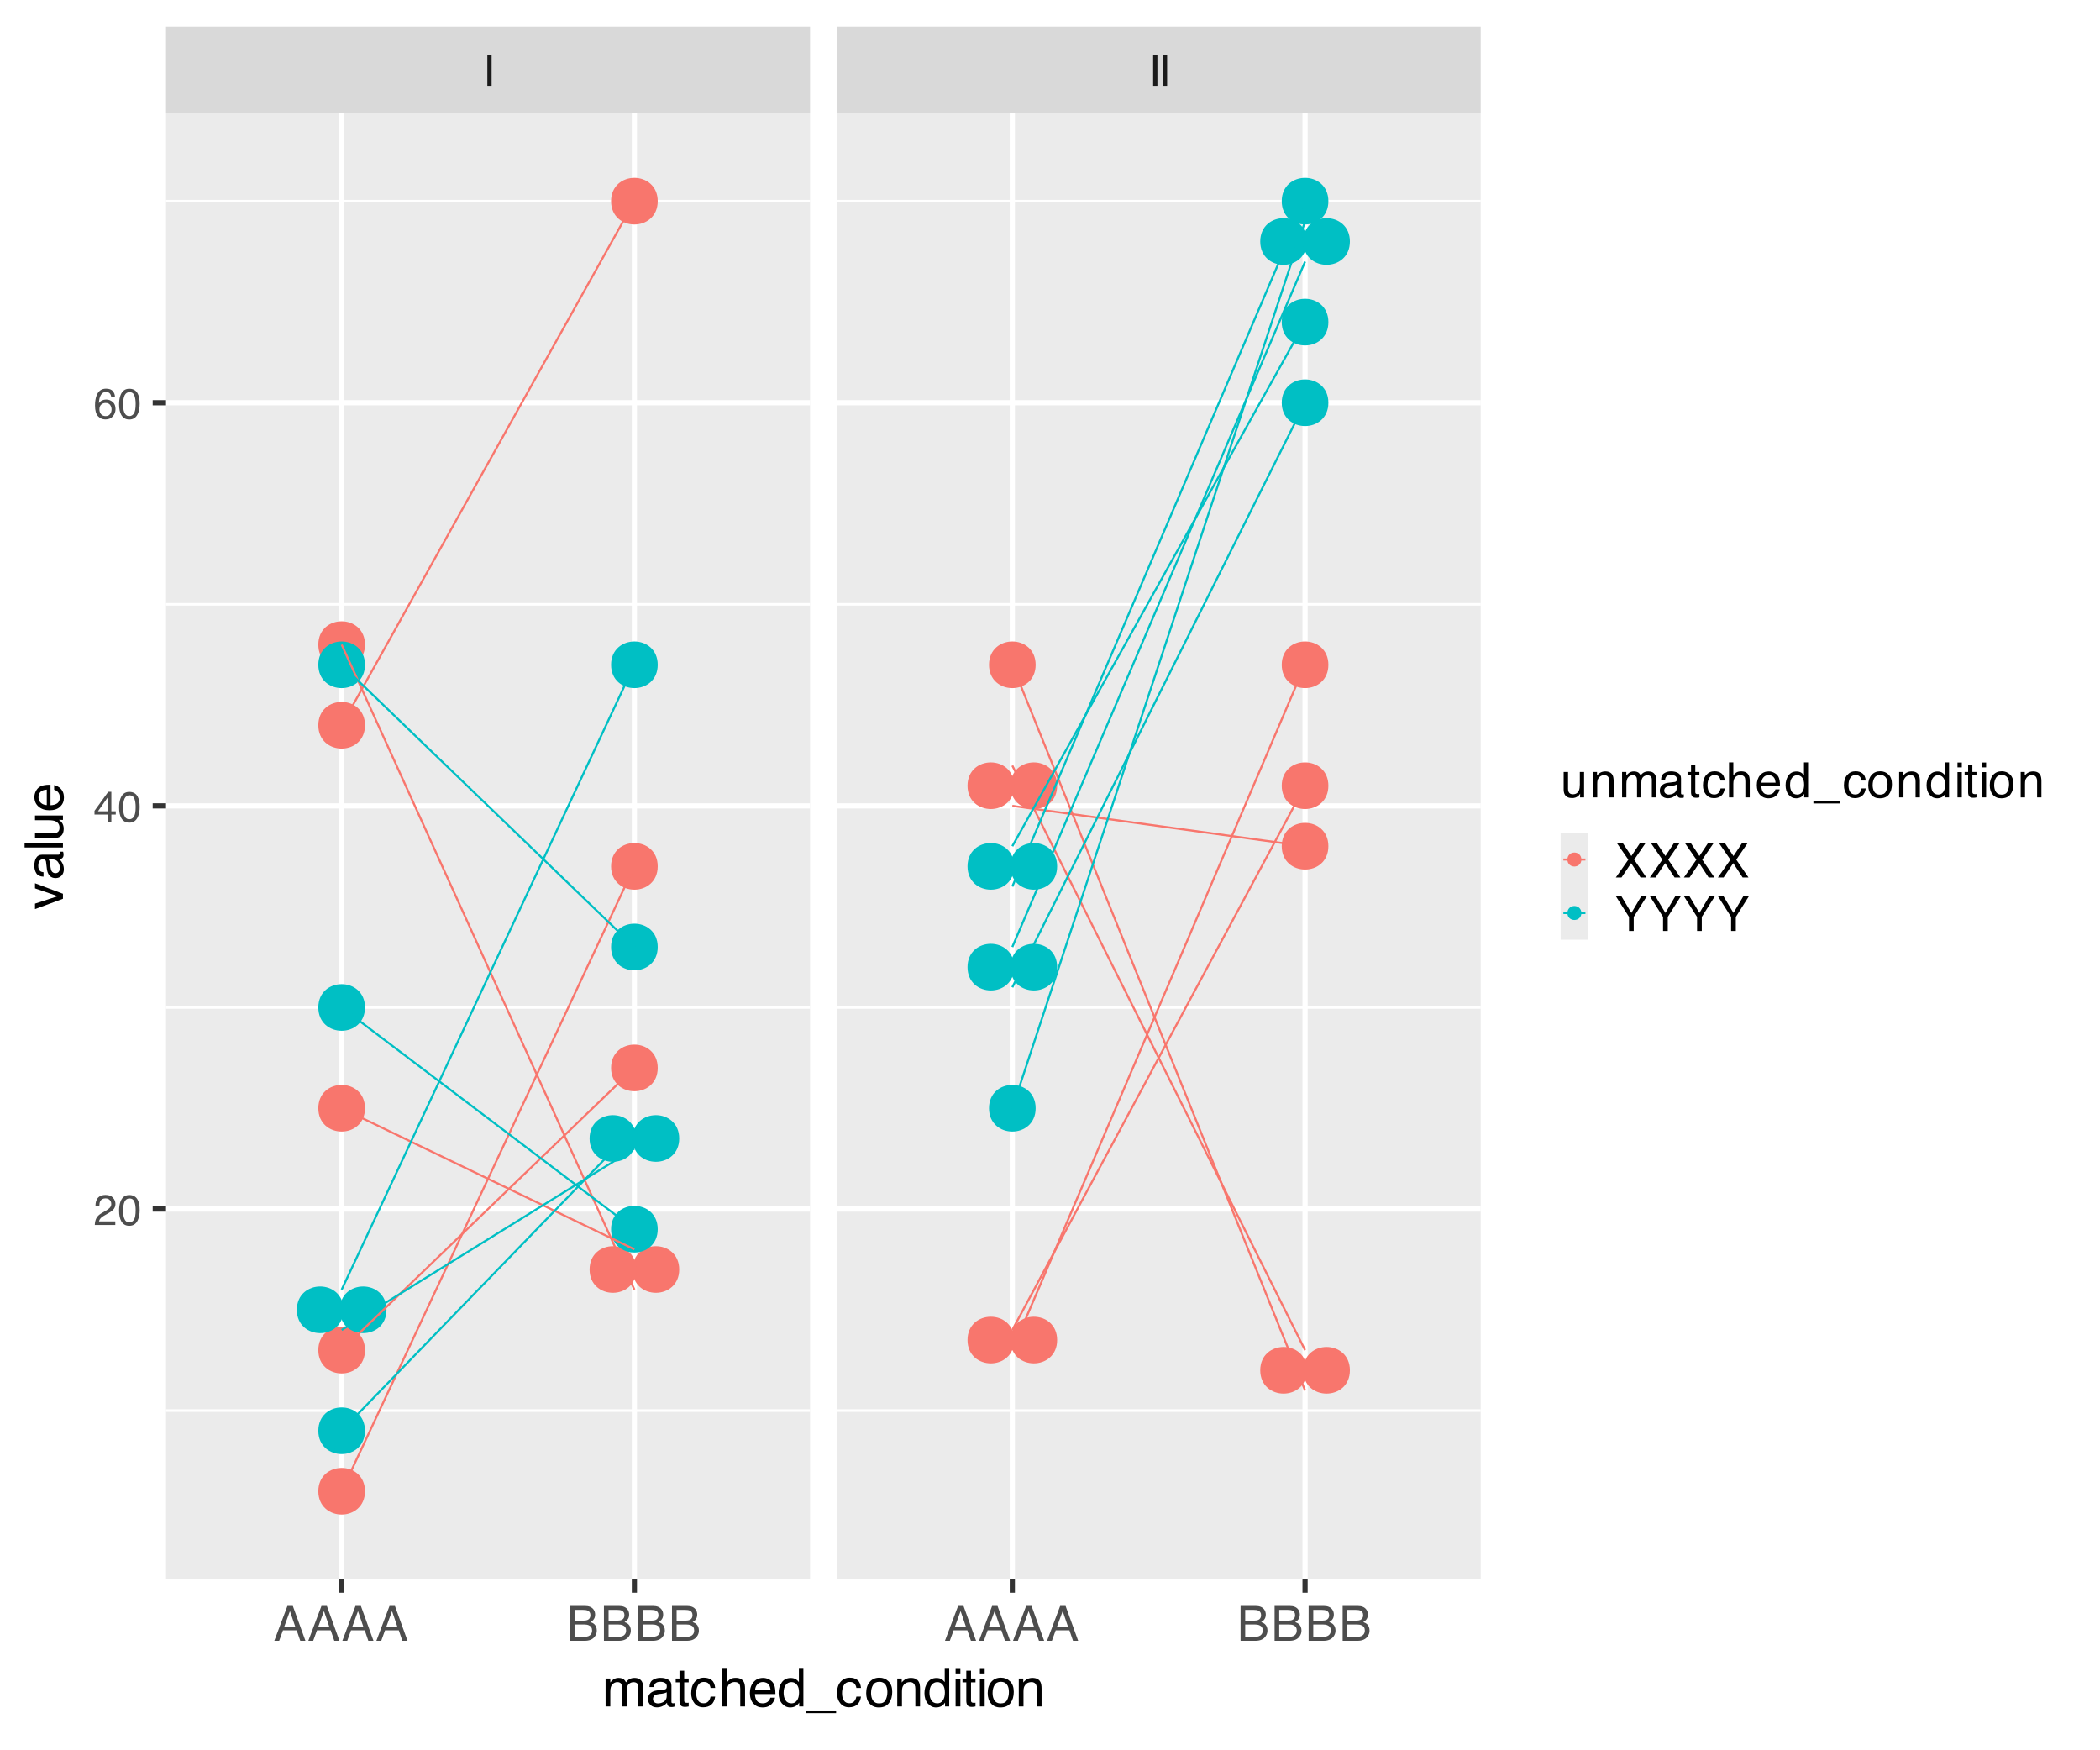 <?xml version="1.0" encoding="UTF-8"?>
<svg xmlns="http://www.w3.org/2000/svg" xmlns:xlink="http://www.w3.org/1999/xlink" width="432" height="360" viewBox="0 0 432 360">
<defs>
<g>
<g id="glyph-0-0">
<path d="M 0.281 0 L 0.281 -6.312 L 5.297 -6.312 L 5.297 0 Z M 4.5 -0.797 L 4.5 -5.516 L 1.078 -5.516 L 1.078 -0.797 Z M 4.5 -0.797 "/>
</g>
<g id="glyph-0-1">
<path d="M 0.859 -6.312 L 1.734 -6.312 L 1.734 0 L 0.859 0 Z M 0.859 -6.312 "/>
</g>
<g id="glyph-0-2">
<path d="M 0.281 0 C 0.301 -0.531 0.406 -0.988 0.594 -1.375 C 0.789 -1.77 1.164 -2.129 1.719 -2.453 L 2.547 -2.922 C 2.91 -3.141 3.164 -3.328 3.312 -3.484 C 3.551 -3.711 3.672 -3.984 3.672 -4.297 C 3.672 -4.648 3.562 -4.93 3.344 -5.141 C 3.133 -5.359 2.848 -5.469 2.484 -5.469 C 1.961 -5.469 1.598 -5.266 1.391 -4.859 C 1.285 -4.648 1.227 -4.352 1.219 -3.969 L 0.422 -3.969 C 0.43 -4.5 0.531 -4.938 0.719 -5.281 C 1.051 -5.875 1.645 -6.172 2.5 -6.172 C 3.195 -6.172 3.707 -5.977 4.031 -5.594 C 4.363 -5.219 4.531 -4.797 4.531 -4.328 C 4.531 -3.836 4.352 -3.414 4 -3.062 C 3.801 -2.863 3.441 -2.617 2.922 -2.328 L 2.344 -2 C 2.062 -1.844 1.836 -1.695 1.672 -1.562 C 1.391 -1.312 1.211 -1.035 1.141 -0.734 L 4.5 -0.734 L 4.5 0 Z M 0.281 0 "/>
</g>
<g id="glyph-0-3">
<path d="M 2.375 -6.156 C 3.176 -6.156 3.754 -5.828 4.109 -5.172 C 4.379 -4.66 4.516 -3.961 4.516 -3.078 C 4.516 -2.242 4.391 -1.555 4.141 -1.016 C 3.785 -0.223 3.195 0.172 2.375 0.172 C 1.633 0.172 1.082 -0.148 0.719 -0.797 C 0.426 -1.328 0.281 -2.047 0.281 -2.953 C 0.281 -3.648 0.367 -4.25 0.547 -4.75 C 0.879 -5.688 1.488 -6.156 2.375 -6.156 Z M 2.375 -0.531 C 2.77 -0.531 3.086 -0.707 3.328 -1.062 C 3.566 -1.426 3.688 -2.086 3.688 -3.047 C 3.688 -3.754 3.598 -4.332 3.422 -4.781 C 3.254 -5.227 2.922 -5.453 2.422 -5.453 C 1.973 -5.453 1.641 -5.238 1.422 -4.812 C 1.211 -4.383 1.109 -3.754 1.109 -2.922 C 1.109 -2.297 1.176 -1.789 1.312 -1.406 C 1.52 -0.82 1.875 -0.531 2.375 -0.531 Z M 2.375 -0.531 "/>
</g>
<g id="glyph-0-4">
<path d="M 2.906 -2.172 L 2.906 -4.969 L 0.938 -2.172 Z M 2.922 0 L 2.922 -1.5 L 0.219 -1.5 L 0.219 -2.266 L 3.047 -6.172 L 3.688 -6.172 L 3.688 -2.172 L 4.594 -2.172 L 4.594 -1.5 L 3.688 -1.5 L 3.688 0 Z M 2.922 0 "/>
</g>
<g id="glyph-0-5">
<path d="M 2.578 -6.172 C 3.266 -6.172 3.742 -5.992 4.016 -5.641 C 4.285 -5.285 4.422 -4.922 4.422 -4.547 L 3.656 -4.547 C 3.602 -4.785 3.531 -4.973 3.438 -5.109 C 3.25 -5.367 2.961 -5.5 2.578 -5.5 C 2.148 -5.5 1.805 -5.297 1.547 -4.891 C 1.297 -4.492 1.156 -3.926 1.125 -3.188 C 1.301 -3.445 1.523 -3.641 1.797 -3.766 C 2.047 -3.879 2.32 -3.938 2.625 -3.938 C 3.133 -3.938 3.582 -3.77 3.969 -3.438 C 4.352 -3.113 4.547 -2.625 4.547 -1.969 C 4.547 -1.414 4.363 -0.922 4 -0.484 C 3.633 -0.055 3.117 0.156 2.453 0.156 C 1.867 0.156 1.367 -0.062 0.953 -0.5 C 0.535 -0.938 0.328 -1.672 0.328 -2.703 C 0.328 -3.461 0.422 -4.109 0.609 -4.641 C 0.961 -5.66 1.617 -6.172 2.578 -6.172 Z M 2.516 -0.531 C 2.922 -0.531 3.223 -0.664 3.422 -0.938 C 3.629 -1.207 3.734 -1.531 3.734 -1.906 C 3.734 -2.219 3.641 -2.516 3.453 -2.797 C 3.273 -3.086 2.953 -3.234 2.484 -3.234 C 2.148 -3.234 1.859 -3.125 1.609 -2.906 C 1.359 -2.688 1.234 -2.352 1.234 -1.906 C 1.234 -1.52 1.344 -1.191 1.562 -0.922 C 1.789 -0.66 2.109 -0.531 2.516 -0.531 Z M 2.516 -0.531 "/>
</g>
<g id="glyph-1-0">
<path d="M 0.328 0 L 0.328 -7.172 L 6.016 -7.172 L 6.016 0 Z M 5.125 -0.906 L 5.125 -6.281 L 1.219 -6.281 L 1.219 -0.906 Z M 5.125 -0.906 "/>
</g>
<g id="glyph-1-1">
<path d="M 4.438 -2.938 L 3.359 -6.109 L 2.203 -2.938 Z M 2.844 -7.172 L 3.953 -7.172 L 6.547 0 L 5.484 0 L 4.75 -2.156 L 1.922 -2.156 L 1.141 0 L 0.141 0 Z M 2.844 -7.172 "/>
</g>
<g id="glyph-1-2">
<path d="M 3.453 -4.141 C 3.867 -4.141 4.191 -4.195 4.422 -4.312 C 4.773 -4.488 4.953 -4.812 4.953 -5.281 C 4.953 -5.75 4.758 -6.062 4.375 -6.219 C 4.164 -6.312 3.848 -6.359 3.422 -6.359 L 1.688 -6.359 L 1.688 -4.141 Z M 3.781 -0.828 C 4.375 -0.828 4.801 -1 5.062 -1.344 C 5.219 -1.562 5.297 -1.828 5.297 -2.141 C 5.297 -2.66 5.062 -3.016 4.594 -3.203 C 4.352 -3.305 4.031 -3.359 3.625 -3.359 L 1.688 -3.359 L 1.688 -0.828 Z M 0.734 -7.172 L 3.812 -7.172 C 4.656 -7.172 5.254 -6.922 5.609 -6.422 C 5.816 -6.129 5.922 -5.785 5.922 -5.391 C 5.922 -4.941 5.789 -4.57 5.531 -4.281 C 5.406 -4.125 5.219 -3.984 4.969 -3.859 C 5.332 -3.723 5.602 -3.566 5.781 -3.391 C 6.102 -3.078 6.266 -2.645 6.266 -2.094 C 6.266 -1.633 6.117 -1.219 5.828 -0.844 C 5.398 -0.281 4.711 0 3.766 0 L 0.734 0 Z M 0.734 -7.172 "/>
</g>
<g id="glyph-1-3">
<path d="M 1.531 -5.234 L 1.531 -1.766 C 1.531 -1.492 1.57 -1.273 1.656 -1.109 C 1.812 -0.797 2.102 -0.641 2.531 -0.641 C 3.133 -0.641 3.551 -0.91 3.781 -1.453 C 3.895 -1.742 3.953 -2.145 3.953 -2.656 L 3.953 -5.234 L 4.828 -5.234 L 4.828 0 L 4 0 L 4.016 -0.766 C 3.898 -0.566 3.758 -0.398 3.594 -0.266 C 3.258 0.004 2.852 0.141 2.375 0.141 C 1.625 0.141 1.113 -0.109 0.844 -0.609 C 0.695 -0.867 0.625 -1.223 0.625 -1.672 L 0.625 -5.234 Z M 2.734 -5.359 Z M 2.734 -5.359 "/>
</g>
<g id="glyph-1-4">
<path d="M 0.641 -5.234 L 1.484 -5.234 L 1.484 -4.484 C 1.723 -4.797 1.984 -5.016 2.266 -5.141 C 2.547 -5.273 2.852 -5.344 3.188 -5.344 C 3.926 -5.344 4.426 -5.086 4.688 -4.578 C 4.832 -4.285 4.906 -3.879 4.906 -3.359 L 4.906 0 L 4.016 0 L 4.016 -3.297 C 4.016 -3.617 3.969 -3.875 3.875 -4.062 C 3.719 -4.395 3.43 -4.562 3.016 -4.562 C 2.805 -4.562 2.641 -4.539 2.516 -4.5 C 2.273 -4.426 2.062 -4.281 1.875 -4.062 C 1.727 -3.883 1.633 -3.703 1.594 -3.516 C 1.551 -3.336 1.531 -3.078 1.531 -2.734 L 1.531 0 L 0.641 0 Z M 2.703 -5.359 Z M 2.703 -5.359 "/>
</g>
<g id="glyph-1-5">
<path d="M 0.641 -5.234 L 1.516 -5.234 L 1.516 -4.484 C 1.723 -4.742 1.91 -4.93 2.078 -5.047 C 2.367 -5.242 2.695 -5.344 3.062 -5.344 C 3.477 -5.344 3.816 -5.242 4.078 -5.047 C 4.211 -4.922 4.344 -4.742 4.469 -4.516 C 4.656 -4.797 4.879 -5.004 5.141 -5.141 C 5.41 -5.273 5.711 -5.344 6.047 -5.344 C 6.742 -5.344 7.219 -5.086 7.469 -4.578 C 7.613 -4.305 7.688 -3.941 7.688 -3.484 L 7.688 0 L 6.766 0 L 6.766 -3.641 C 6.766 -3.984 6.676 -4.219 6.5 -4.344 C 6.332 -4.477 6.125 -4.547 5.875 -4.547 C 5.531 -4.547 5.234 -4.43 4.984 -4.203 C 4.734 -3.973 4.609 -3.586 4.609 -3.047 L 4.609 0 L 3.719 0 L 3.719 -3.406 C 3.719 -3.77 3.672 -4.031 3.578 -4.188 C 3.453 -4.438 3.207 -4.562 2.844 -4.562 C 2.508 -4.562 2.207 -4.43 1.938 -4.172 C 1.664 -3.91 1.531 -3.445 1.531 -2.781 L 1.531 0 L 0.641 0 Z M 0.641 -5.234 "/>
</g>
<g id="glyph-1-6">
<path d="M 1.312 -1.391 C 1.312 -1.141 1.406 -0.941 1.594 -0.797 C 1.781 -0.648 2 -0.578 2.25 -0.578 C 2.562 -0.578 2.863 -0.645 3.156 -0.781 C 3.645 -1.02 3.891 -1.41 3.891 -1.953 L 3.891 -2.656 C 3.773 -2.594 3.633 -2.535 3.469 -2.484 C 3.301 -2.441 3.133 -2.41 2.969 -2.391 L 2.438 -2.328 C 2.125 -2.285 1.883 -2.219 1.719 -2.125 C 1.445 -1.969 1.312 -1.723 1.312 -1.391 Z M 3.453 -3.172 C 3.648 -3.191 3.785 -3.273 3.859 -3.422 C 3.891 -3.504 3.906 -3.617 3.906 -3.766 C 3.906 -4.055 3.797 -4.27 3.578 -4.406 C 3.367 -4.539 3.066 -4.609 2.672 -4.609 C 2.211 -4.609 1.891 -4.488 1.703 -4.25 C 1.586 -4.102 1.516 -3.898 1.484 -3.641 L 0.672 -3.641 C 0.68 -4.273 0.891 -4.719 1.297 -4.969 C 1.703 -5.227 2.172 -5.359 2.703 -5.359 C 3.316 -5.359 3.812 -5.238 4.188 -5 C 4.57 -4.77 4.766 -4.406 4.766 -3.906 L 4.766 -0.906 C 4.766 -0.812 4.781 -0.734 4.812 -0.672 C 4.852 -0.617 4.938 -0.594 5.062 -0.594 C 5.102 -0.594 5.145 -0.594 5.188 -0.594 C 5.238 -0.602 5.289 -0.613 5.344 -0.625 L 5.344 0.031 C 5.207 0.062 5.102 0.082 5.031 0.094 C 4.957 0.102 4.859 0.109 4.734 0.109 C 4.43 0.109 4.211 0.004 4.078 -0.203 C 4.004 -0.316 3.957 -0.477 3.938 -0.688 C 3.75 -0.457 3.488 -0.254 3.156 -0.078 C 2.82 0.086 2.453 0.172 2.047 0.172 C 1.566 0.172 1.172 0.023 0.859 -0.266 C 0.555 -0.555 0.406 -0.926 0.406 -1.375 C 0.406 -1.852 0.555 -2.227 0.859 -2.5 C 1.16 -2.77 1.555 -2.938 2.047 -3 Z M 2.719 -5.359 Z M 2.719 -5.359 "/>
</g>
<g id="glyph-1-7">
<path d="M 0.828 -6.688 L 1.703 -6.688 L 1.703 -5.234 L 2.547 -5.234 L 2.547 -4.516 L 1.703 -4.516 L 1.703 -1.094 C 1.703 -0.914 1.766 -0.797 1.891 -0.734 C 1.961 -0.691 2.078 -0.672 2.234 -0.672 C 2.273 -0.672 2.32 -0.672 2.375 -0.672 C 2.426 -0.68 2.484 -0.688 2.547 -0.688 L 2.547 0 C 2.441 0.031 2.332 0.051 2.219 0.062 C 2.113 0.07 2 0.078 1.875 0.078 C 1.469 0.078 1.191 -0.023 1.047 -0.234 C 0.898 -0.441 0.828 -0.711 0.828 -1.047 L 0.828 -4.516 L 0.109 -4.516 L 0.109 -5.234 L 0.828 -5.234 Z M 0.828 -6.688 "/>
</g>
<g id="glyph-1-8">
<path d="M 2.656 -5.375 C 3.25 -5.375 3.727 -5.227 4.094 -4.938 C 4.469 -4.656 4.691 -4.164 4.766 -3.469 L 3.906 -3.469 C 3.852 -3.789 3.734 -4.055 3.547 -4.266 C 3.367 -4.484 3.07 -4.594 2.656 -4.594 C 2.102 -4.594 1.703 -4.32 1.453 -3.781 C 1.297 -3.426 1.219 -2.988 1.219 -2.469 C 1.219 -1.938 1.328 -1.488 1.547 -1.125 C 1.773 -0.77 2.129 -0.594 2.609 -0.594 C 2.973 -0.594 3.258 -0.703 3.469 -0.922 C 3.688 -1.148 3.832 -1.457 3.906 -1.844 L 4.766 -1.844 C 4.672 -1.156 4.426 -0.648 4.031 -0.328 C 3.645 -0.004 3.145 0.156 2.531 0.156 C 1.852 0.156 1.305 -0.094 0.891 -0.594 C 0.484 -1.094 0.281 -1.719 0.281 -2.469 C 0.281 -3.383 0.504 -4.098 0.953 -4.609 C 1.398 -5.117 1.969 -5.375 2.656 -5.375 Z M 2.531 -5.359 Z M 2.531 -5.359 "/>
</g>
<g id="glyph-1-9">
<path d="M 0.641 -7.203 L 1.531 -7.203 L 1.531 -4.516 C 1.738 -4.785 1.922 -4.973 2.078 -5.078 C 2.367 -5.266 2.723 -5.359 3.141 -5.359 C 3.898 -5.359 4.414 -5.094 4.688 -4.562 C 4.832 -4.27 4.906 -3.867 4.906 -3.359 L 4.906 0 L 4 0 L 4 -3.297 C 4 -3.68 3.953 -3.961 3.859 -4.141 C 3.703 -4.43 3.398 -4.578 2.953 -4.578 C 2.586 -4.578 2.258 -4.445 1.969 -4.188 C 1.676 -3.938 1.531 -3.469 1.531 -2.781 L 1.531 0 L 0.641 0 Z M 0.641 -7.203 "/>
</g>
<g id="glyph-1-10">
<path d="M 2.828 -5.344 C 3.191 -5.344 3.547 -5.254 3.891 -5.078 C 4.242 -4.91 4.516 -4.688 4.703 -4.406 C 4.879 -4.145 4.992 -3.836 5.047 -3.484 C 5.098 -3.242 5.125 -2.859 5.125 -2.328 L 1.297 -2.328 C 1.305 -1.797 1.426 -1.367 1.656 -1.047 C 1.895 -0.734 2.266 -0.578 2.766 -0.578 C 3.223 -0.578 3.586 -0.727 3.859 -1.031 C 4.016 -1.207 4.125 -1.41 4.188 -1.641 L 5.047 -1.641 C 5.023 -1.453 4.953 -1.238 4.828 -1 C 4.703 -0.758 4.555 -0.566 4.391 -0.422 C 4.129 -0.16 3.801 0.016 3.406 0.109 C 3.195 0.16 2.957 0.188 2.688 0.188 C 2.031 0.188 1.477 -0.047 1.031 -0.516 C 0.582 -0.992 0.359 -1.66 0.359 -2.516 C 0.359 -3.359 0.582 -4.039 1.031 -4.562 C 1.488 -5.082 2.086 -5.344 2.828 -5.344 Z M 4.219 -3.031 C 4.188 -3.414 4.102 -3.723 3.969 -3.953 C 3.727 -4.367 3.328 -4.578 2.766 -4.578 C 2.359 -4.578 2.02 -4.43 1.75 -4.141 C 1.477 -3.848 1.332 -3.477 1.312 -3.031 Z M 2.734 -5.359 Z M 2.734 -5.359 "/>
</g>
<g id="glyph-1-11">
<path d="M 1.203 -2.547 C 1.203 -1.992 1.32 -1.523 1.562 -1.141 C 1.801 -0.766 2.18 -0.578 2.703 -0.578 C 3.109 -0.578 3.441 -0.75 3.703 -1.094 C 3.961 -1.445 4.094 -1.953 4.094 -2.609 C 4.094 -3.273 3.957 -3.766 3.688 -4.078 C 3.414 -4.398 3.082 -4.562 2.688 -4.562 C 2.25 -4.562 1.891 -4.391 1.609 -4.047 C 1.336 -3.711 1.203 -3.211 1.203 -2.547 Z M 2.531 -5.328 C 2.926 -5.328 3.258 -5.238 3.531 -5.062 C 3.688 -4.969 3.863 -4.801 4.062 -4.562 L 4.062 -7.203 L 4.906 -7.203 L 4.906 0 L 4.109 0 L 4.109 -0.734 C 3.91 -0.41 3.672 -0.176 3.391 -0.031 C 3.109 0.113 2.785 0.188 2.422 0.188 C 1.836 0.188 1.332 -0.055 0.906 -0.547 C 0.488 -1.035 0.281 -1.688 0.281 -2.5 C 0.281 -3.258 0.473 -3.922 0.859 -4.484 C 1.242 -5.047 1.801 -5.328 2.531 -5.328 Z M 2.531 -5.328 "/>
</g>
<g id="glyph-1-12">
<path d="M 0 1.25 L 0 0.75 L 5.562 0.75 L 5.562 1.25 Z M 0 1.25 "/>
</g>
<g id="glyph-1-13">
<path d="M 2.719 -0.562 C 3.301 -0.562 3.703 -0.781 3.922 -1.219 C 4.141 -1.664 4.25 -2.16 4.25 -2.703 C 4.25 -3.191 4.172 -3.586 4.016 -3.891 C 3.766 -4.367 3.336 -4.609 2.734 -4.609 C 2.191 -4.609 1.797 -4.406 1.547 -4 C 1.305 -3.594 1.188 -3.098 1.188 -2.516 C 1.188 -1.961 1.305 -1.5 1.547 -1.125 C 1.797 -0.75 2.188 -0.562 2.719 -0.562 Z M 2.75 -5.375 C 3.426 -5.375 3.992 -5.148 4.453 -4.703 C 4.922 -4.254 5.156 -3.594 5.156 -2.719 C 5.156 -1.875 4.953 -1.176 4.547 -0.625 C 4.141 -0.082 3.504 0.188 2.641 0.188 C 1.922 0.188 1.348 -0.051 0.922 -0.531 C 0.492 -1.02 0.281 -1.676 0.281 -2.5 C 0.281 -3.375 0.504 -4.07 0.953 -4.594 C 1.398 -5.113 2 -5.375 2.75 -5.375 Z M 2.719 -5.359 Z M 2.719 -5.359 "/>
</g>
<g id="glyph-1-14">
<path d="M 0.641 -5.203 L 1.531 -5.203 L 1.531 0 L 0.641 0 Z M 0.641 -7.172 L 1.531 -7.172 L 1.531 -6.172 L 0.641 -6.172 Z M 0.641 -7.172 "/>
</g>
<g id="glyph-1-15">
<path d="M 1.375 0 L 0.203 0 L 2.781 -3.672 L 0.359 -7.172 L 1.578 -7.172 L 3.406 -4.422 L 5.234 -7.172 L 6.391 -7.172 L 3.984 -3.672 L 6.5 0 L 5.297 0 L 3.359 -2.953 Z M 1.375 0 "/>
</g>
<g id="glyph-1-16">
<path d="M 0.203 -7.172 L 1.344 -7.172 L 3.406 -3.719 L 5.453 -7.172 L 6.594 -7.172 L 3.891 -2.891 L 3.891 0 L 2.922 0 L 2.922 -2.891 Z M 3.406 -7.172 Z M 3.406 -7.172 "/>
</g>
<g id="glyph-2-0">
<path d="M 0.359 0 L 0.359 -7.891 L 6.625 -7.891 L 6.625 0 Z M 5.625 -0.984 L 5.625 -6.906 L 1.344 -6.906 L 1.344 -0.984 Z M 5.625 -0.984 "/>
</g>
<g id="glyph-2-1">
<path d="M 0.703 -5.75 L 1.672 -5.75 L 1.672 -4.938 C 1.898 -5.219 2.102 -5.422 2.281 -5.547 C 2.602 -5.766 2.969 -5.875 3.375 -5.875 C 3.832 -5.875 4.203 -5.766 4.484 -5.547 C 4.641 -5.41 4.781 -5.219 4.906 -4.969 C 5.125 -5.281 5.379 -5.508 5.672 -5.656 C 5.961 -5.801 6.285 -5.875 6.641 -5.875 C 7.41 -5.875 7.938 -5.598 8.219 -5.047 C 8.375 -4.742 8.453 -4.336 8.453 -3.828 L 8.453 0 L 7.438 0 L 7.438 -4 C 7.438 -4.383 7.344 -4.645 7.156 -4.781 C 6.969 -4.926 6.734 -5 6.453 -5 C 6.078 -5 5.75 -4.867 5.469 -4.609 C 5.195 -4.359 5.062 -3.938 5.062 -3.344 L 5.062 0 L 4.078 0 L 4.078 -3.75 C 4.078 -4.145 4.031 -4.43 3.938 -4.609 C 3.789 -4.879 3.52 -5.016 3.125 -5.016 C 2.758 -5.016 2.426 -4.867 2.125 -4.578 C 1.82 -4.297 1.672 -3.785 1.672 -3.047 L 1.672 0 L 0.703 0 Z M 0.703 -5.75 "/>
</g>
<g id="glyph-2-2">
<path d="M 1.453 -1.531 C 1.453 -1.25 1.551 -1.023 1.75 -0.859 C 1.957 -0.703 2.203 -0.625 2.484 -0.625 C 2.816 -0.625 3.145 -0.703 3.469 -0.859 C 4.008 -1.117 4.281 -1.551 4.281 -2.156 L 4.281 -2.922 C 4.156 -2.848 4 -2.785 3.812 -2.734 C 3.633 -2.691 3.453 -2.656 3.266 -2.625 L 2.688 -2.562 C 2.332 -2.508 2.066 -2.438 1.891 -2.344 C 1.598 -2.164 1.453 -1.895 1.453 -1.531 Z M 3.797 -3.484 C 4.016 -3.516 4.16 -3.609 4.234 -3.766 C 4.273 -3.848 4.297 -3.973 4.297 -4.141 C 4.297 -4.461 4.176 -4.695 3.938 -4.844 C 3.707 -5 3.375 -5.078 2.938 -5.078 C 2.438 -5.078 2.082 -4.941 1.875 -4.672 C 1.75 -4.516 1.672 -4.289 1.641 -4 L 0.734 -4 C 0.754 -4.707 0.984 -5.195 1.422 -5.469 C 1.867 -5.75 2.383 -5.891 2.969 -5.891 C 3.645 -5.891 4.191 -5.758 4.609 -5.5 C 5.035 -5.25 5.25 -4.848 5.25 -4.297 L 5.25 -0.984 C 5.25 -0.891 5.266 -0.812 5.297 -0.75 C 5.336 -0.688 5.426 -0.656 5.562 -0.656 C 5.602 -0.656 5.648 -0.656 5.703 -0.656 C 5.766 -0.664 5.82 -0.676 5.875 -0.688 L 5.875 0.031 C 5.727 0.07 5.613 0.098 5.531 0.109 C 5.457 0.117 5.352 0.125 5.219 0.125 C 4.883 0.125 4.641 0.004 4.484 -0.234 C 4.41 -0.359 4.359 -0.535 4.328 -0.766 C 4.129 -0.504 3.844 -0.281 3.469 -0.094 C 3.102 0.094 2.695 0.188 2.25 0.188 C 1.719 0.188 1.281 0.023 0.938 -0.297 C 0.602 -0.617 0.438 -1.023 0.438 -1.516 C 0.438 -2.047 0.602 -2.457 0.938 -2.75 C 1.27 -3.039 1.707 -3.223 2.25 -3.297 Z M 2.984 -5.891 Z M 2.984 -5.891 "/>
</g>
<g id="glyph-2-3">
<path d="M 0.906 -7.359 L 1.875 -7.359 L 1.875 -5.75 L 2.797 -5.75 L 2.797 -4.969 L 1.875 -4.969 L 1.875 -1.203 C 1.875 -1.004 1.941 -0.875 2.078 -0.812 C 2.16 -0.77 2.285 -0.75 2.453 -0.75 C 2.504 -0.75 2.555 -0.75 2.609 -0.75 C 2.66 -0.75 2.723 -0.754 2.797 -0.766 L 2.797 0 C 2.68 0.031 2.562 0.051 2.438 0.062 C 2.32 0.082 2.195 0.094 2.062 0.094 C 1.613 0.094 1.305 -0.02 1.141 -0.25 C 0.984 -0.488 0.906 -0.789 0.906 -1.156 L 0.906 -4.969 L 0.125 -4.969 L 0.125 -5.75 L 0.906 -5.75 Z M 0.906 -7.359 "/>
</g>
<g id="glyph-2-4">
<path d="M 2.922 -5.922 C 3.578 -5.922 4.109 -5.758 4.516 -5.438 C 4.922 -5.125 5.164 -4.582 5.25 -3.812 L 4.297 -3.812 C 4.242 -4.164 4.113 -4.457 3.906 -4.688 C 3.707 -4.926 3.379 -5.047 2.922 -5.047 C 2.305 -5.047 1.867 -4.75 1.609 -4.156 C 1.43 -3.758 1.344 -3.273 1.344 -2.703 C 1.344 -2.129 1.461 -1.645 1.703 -1.25 C 1.953 -0.852 2.336 -0.656 2.859 -0.656 C 3.266 -0.656 3.582 -0.773 3.812 -1.016 C 4.051 -1.266 4.211 -1.602 4.297 -2.031 L 5.25 -2.031 C 5.133 -1.27 4.863 -0.711 4.438 -0.359 C 4.008 -0.004 3.457 0.172 2.781 0.172 C 2.031 0.172 1.43 -0.102 0.984 -0.656 C 0.535 -1.207 0.312 -1.895 0.312 -2.719 C 0.312 -3.727 0.555 -4.516 1.047 -5.078 C 1.535 -5.641 2.16 -5.922 2.922 -5.922 Z M 2.781 -5.891 Z M 2.781 -5.891 "/>
</g>
<g id="glyph-2-5">
<path d="M 0.703 -7.922 L 1.672 -7.922 L 1.672 -4.969 C 1.898 -5.258 2.109 -5.469 2.297 -5.594 C 2.609 -5.789 2.992 -5.891 3.453 -5.891 C 4.285 -5.891 4.852 -5.598 5.156 -5.016 C 5.312 -4.691 5.391 -4.25 5.391 -3.688 L 5.391 0 L 4.406 0 L 4.406 -3.625 C 4.406 -4.051 4.352 -4.363 4.25 -4.562 C 4.07 -4.875 3.738 -5.031 3.25 -5.031 C 2.852 -5.031 2.488 -4.891 2.156 -4.609 C 1.832 -4.336 1.672 -3.816 1.672 -3.047 L 1.672 0 L 0.703 0 Z M 0.703 -7.922 "/>
</g>
<g id="glyph-2-6">
<path d="M 3.109 -5.875 C 3.516 -5.875 3.906 -5.781 4.281 -5.594 C 4.664 -5.406 4.961 -5.156 5.172 -4.844 C 5.359 -4.562 5.484 -4.223 5.547 -3.828 C 5.609 -3.566 5.641 -3.145 5.641 -2.562 L 1.422 -2.562 C 1.441 -1.977 1.578 -1.508 1.828 -1.156 C 2.086 -0.812 2.488 -0.641 3.031 -0.641 C 3.539 -0.641 3.945 -0.805 4.25 -1.141 C 4.414 -1.328 4.535 -1.551 4.609 -1.812 L 5.562 -1.812 C 5.531 -1.594 5.441 -1.352 5.297 -1.094 C 5.16 -0.832 5.004 -0.625 4.828 -0.469 C 4.535 -0.176 4.176 0.02 3.75 0.125 C 3.508 0.176 3.242 0.203 2.953 0.203 C 2.234 0.203 1.625 -0.055 1.125 -0.578 C 0.633 -1.098 0.391 -1.828 0.391 -2.766 C 0.391 -3.691 0.641 -4.441 1.141 -5.016 C 1.641 -5.586 2.297 -5.875 3.109 -5.875 Z M 4.641 -3.328 C 4.609 -3.754 4.52 -4.094 4.375 -4.344 C 4.102 -4.801 3.66 -5.031 3.047 -5.031 C 2.598 -5.031 2.223 -4.867 1.922 -4.547 C 1.629 -4.234 1.473 -3.828 1.453 -3.328 Z M 3.016 -5.891 Z M 3.016 -5.891 "/>
</g>
<g id="glyph-2-7">
<path d="M 1.328 -2.812 C 1.328 -2.195 1.457 -1.68 1.719 -1.266 C 1.977 -0.848 2.395 -0.641 2.969 -0.641 C 3.414 -0.641 3.781 -0.832 4.062 -1.219 C 4.352 -1.602 4.5 -2.156 4.5 -2.875 C 4.5 -3.602 4.348 -4.141 4.047 -4.484 C 3.754 -4.836 3.391 -5.016 2.953 -5.016 C 2.473 -5.016 2.082 -4.828 1.781 -4.453 C 1.477 -4.078 1.328 -3.531 1.328 -2.812 Z M 2.781 -5.859 C 3.219 -5.859 3.586 -5.766 3.891 -5.578 C 4.055 -5.473 4.25 -5.285 4.469 -5.016 L 4.469 -7.922 L 5.391 -7.922 L 5.391 0 L 4.531 0 L 4.531 -0.797 C 4.301 -0.441 4.031 -0.188 3.719 -0.031 C 3.414 0.125 3.066 0.203 2.672 0.203 C 2.023 0.203 1.469 -0.062 1 -0.594 C 0.531 -1.133 0.297 -1.852 0.297 -2.75 C 0.297 -3.594 0.508 -4.32 0.938 -4.938 C 1.363 -5.551 1.977 -5.859 2.781 -5.859 Z M 2.781 -5.859 "/>
</g>
<g id="glyph-2-8">
<path d="M 0 1.375 L 0 0.828 L 6.125 0.828 L 6.125 1.375 Z M 0 1.375 "/>
</g>
<g id="glyph-2-9">
<path d="M 2.984 -0.625 C 3.629 -0.625 4.07 -0.863 4.312 -1.344 C 4.551 -1.832 4.672 -2.375 4.672 -2.969 C 4.672 -3.508 4.582 -3.945 4.406 -4.281 C 4.133 -4.812 3.664 -5.078 3 -5.078 C 2.406 -5.078 1.973 -4.848 1.703 -4.391 C 1.441 -3.941 1.312 -3.398 1.312 -2.766 C 1.312 -2.148 1.441 -1.641 1.703 -1.234 C 1.973 -0.828 2.398 -0.625 2.984 -0.625 Z M 3.031 -5.922 C 3.77 -5.922 4.395 -5.672 4.906 -5.172 C 5.414 -4.68 5.672 -3.957 5.672 -3 C 5.672 -2.07 5.445 -1.305 5 -0.703 C 4.551 -0.098 3.852 0.203 2.906 0.203 C 2.113 0.203 1.484 -0.062 1.016 -0.594 C 0.547 -1.125 0.312 -1.844 0.312 -2.75 C 0.312 -3.719 0.555 -4.488 1.047 -5.062 C 1.535 -5.633 2.195 -5.922 3.031 -5.922 Z M 3 -5.891 Z M 3 -5.891 "/>
</g>
<g id="glyph-2-10">
<path d="M 0.703 -5.75 L 1.625 -5.75 L 1.625 -4.938 C 1.895 -5.27 2.18 -5.508 2.484 -5.656 C 2.797 -5.801 3.133 -5.875 3.5 -5.875 C 4.32 -5.875 4.875 -5.594 5.156 -5.031 C 5.312 -4.719 5.391 -4.27 5.391 -3.688 L 5.391 0 L 4.422 0 L 4.422 -3.625 C 4.422 -3.977 4.367 -4.258 4.266 -4.469 C 4.086 -4.832 3.773 -5.016 3.328 -5.016 C 3.098 -5.016 2.91 -4.988 2.766 -4.938 C 2.492 -4.863 2.258 -4.707 2.062 -4.469 C 1.906 -4.281 1.801 -4.082 1.75 -3.875 C 1.695 -3.676 1.672 -3.391 1.672 -3.016 L 1.672 0 L 0.703 0 Z M 2.984 -5.891 Z M 2.984 -5.891 "/>
</g>
<g id="glyph-2-11">
<path d="M 0.703 -5.719 L 1.688 -5.719 L 1.688 0 L 0.703 0 Z M 0.703 -7.891 L 1.688 -7.891 L 1.688 -6.797 L 0.703 -6.797 Z M 0.703 -7.891 "/>
</g>
<g id="glyph-3-0">
<path d="M 0 -0.359 L -7.891 -0.359 L -7.891 -6.625 L 0 -6.625 Z M -0.984 -5.625 L -6.906 -5.625 L -6.906 -1.344 L -0.984 -1.344 Z M -0.984 -5.625 "/>
</g>
<g id="glyph-3-1">
<path d="M -5.75 -1.188 L -1.062 -2.719 L -5.75 -4.328 L -5.75 -5.375 L 0 -3.219 L 0 -2.188 L -5.75 -0.062 Z M -5.75 -1.188 "/>
</g>
<g id="glyph-3-2">
<path d="M -1.531 -1.453 C -1.25 -1.453 -1.023 -1.551 -0.859 -1.75 C -0.703 -1.957 -0.625 -2.203 -0.625 -2.484 C -0.625 -2.816 -0.703 -3.145 -0.859 -3.469 C -1.117 -4.008 -1.551 -4.281 -2.156 -4.281 L -2.922 -4.281 C -2.848 -4.156 -2.785 -4 -2.734 -3.812 C -2.691 -3.633 -2.656 -3.453 -2.625 -3.266 L -2.562 -2.688 C -2.508 -2.332 -2.438 -2.066 -2.344 -1.891 C -2.164 -1.598 -1.895 -1.453 -1.531 -1.453 Z M -3.484 -3.797 C -3.516 -4.016 -3.609 -4.16 -3.766 -4.234 C -3.848 -4.273 -3.973 -4.297 -4.141 -4.297 C -4.461 -4.297 -4.695 -4.176 -4.844 -3.938 C -5 -3.707 -5.078 -3.375 -5.078 -2.938 C -5.078 -2.438 -4.941 -2.082 -4.672 -1.875 C -4.516 -1.75 -4.289 -1.672 -4 -1.641 L -4 -0.734 C -4.707 -0.754 -5.195 -0.984 -5.469 -1.422 C -5.75 -1.867 -5.891 -2.383 -5.891 -2.969 C -5.891 -3.645 -5.758 -4.191 -5.5 -4.609 C -5.25 -5.035 -4.848 -5.25 -4.297 -5.25 L -0.984 -5.25 C -0.891 -5.25 -0.812 -5.266 -0.75 -5.297 C -0.688 -5.336 -0.656 -5.426 -0.656 -5.562 C -0.656 -5.602 -0.656 -5.648 -0.656 -5.703 C -0.664 -5.766 -0.676 -5.82 -0.688 -5.875 L 0.031 -5.875 C 0.07 -5.727 0.098 -5.613 0.109 -5.531 C 0.117 -5.457 0.125 -5.352 0.125 -5.219 C 0.125 -4.883 0.004 -4.641 -0.234 -4.484 C -0.359 -4.41 -0.535 -4.359 -0.766 -4.328 C -0.504 -4.129 -0.281 -3.844 -0.094 -3.469 C 0.094 -3.102 0.188 -2.695 0.188 -2.25 C 0.188 -1.719 0.023 -1.281 -0.297 -0.938 C -0.617 -0.602 -1.023 -0.438 -1.516 -0.438 C -2.047 -0.438 -2.457 -0.602 -2.75 -0.938 C -3.039 -1.27 -3.223 -1.707 -3.297 -2.25 Z M -5.891 -2.984 Z M -5.891 -2.984 "/>
</g>
<g id="glyph-3-3">
<path d="M -7.891 -0.734 L -7.891 -1.703 L 0 -1.703 L 0 -0.734 Z M -7.891 -0.734 "/>
</g>
<g id="glyph-3-4">
<path d="M -5.75 -1.672 L -1.938 -1.672 C -1.645 -1.672 -1.406 -1.719 -1.219 -1.812 C -0.875 -1.988 -0.703 -2.312 -0.703 -2.781 C -0.703 -3.445 -1 -3.906 -1.594 -4.156 C -1.914 -4.281 -2.359 -4.344 -2.922 -4.344 L -5.75 -4.344 L -5.75 -5.312 L 0 -5.312 L 0 -4.406 L -0.844 -4.422 C -0.625 -4.297 -0.441 -4.141 -0.297 -3.953 C 0.004 -3.578 0.156 -3.129 0.156 -2.609 C 0.156 -1.785 -0.117 -1.223 -0.672 -0.922 C -0.961 -0.766 -1.352 -0.688 -1.844 -0.688 L -5.75 -0.688 Z M -5.891 -3 Z M -5.891 -3 "/>
</g>
<g id="glyph-3-5">
<path d="M -5.875 -3.109 C -5.875 -3.516 -5.781 -3.906 -5.594 -4.281 C -5.406 -4.664 -5.156 -4.961 -4.844 -5.172 C -4.562 -5.359 -4.223 -5.484 -3.828 -5.547 C -3.566 -5.609 -3.145 -5.641 -2.562 -5.641 L -2.562 -1.422 C -1.977 -1.441 -1.508 -1.578 -1.156 -1.828 C -0.812 -2.086 -0.641 -2.488 -0.641 -3.031 C -0.641 -3.539 -0.805 -3.945 -1.141 -4.25 C -1.328 -4.414 -1.551 -4.535 -1.812 -4.609 L -1.812 -5.562 C -1.594 -5.531 -1.352 -5.441 -1.094 -5.297 C -0.832 -5.16 -0.625 -5.004 -0.469 -4.828 C -0.176 -4.535 0.02 -4.176 0.125 -3.75 C 0.176 -3.508 0.203 -3.242 0.203 -2.953 C 0.203 -2.234 -0.055 -1.625 -0.578 -1.125 C -1.098 -0.633 -1.828 -0.391 -2.766 -0.391 C -3.691 -0.391 -4.441 -0.641 -5.016 -1.141 C -5.586 -1.641 -5.875 -2.297 -5.875 -3.109 Z M -3.328 -4.641 C -3.754 -4.609 -4.094 -4.52 -4.344 -4.375 C -4.801 -4.102 -5.031 -3.66 -5.031 -3.047 C -5.031 -2.598 -4.867 -2.223 -4.547 -1.922 C -4.234 -1.629 -3.828 -1.473 -3.328 -1.453 Z M -5.891 -3.016 Z M -5.891 -3.016 "/>
</g>
</g>
<clipPath id="clip-0">
<path clip-rule="nonzero" d="M 34.152 23.246 L 166.637 23.246 L 166.637 324.848 L 34.152 324.848 Z M 34.152 23.246 "/>
</clipPath>
<clipPath id="clip-1">
<path clip-rule="nonzero" d="M 34.152 289 L 166.637 289 L 166.637 291 L 34.152 291 Z M 34.152 289 "/>
</clipPath>
<clipPath id="clip-2">
<path clip-rule="nonzero" d="M 34.152 206 L 166.637 206 L 166.637 208 L 34.152 208 Z M 34.152 206 "/>
</clipPath>
<clipPath id="clip-3">
<path clip-rule="nonzero" d="M 34.152 124 L 166.637 124 L 166.637 125 L 34.152 125 Z M 34.152 124 "/>
</clipPath>
<clipPath id="clip-4">
<path clip-rule="nonzero" d="M 34.152 41 L 166.637 41 L 166.637 42 L 34.152 42 Z M 34.152 41 "/>
</clipPath>
<clipPath id="clip-5">
<path clip-rule="nonzero" d="M 34.152 248 L 166.637 248 L 166.637 250 L 34.152 250 Z M 34.152 248 "/>
</clipPath>
<clipPath id="clip-6">
<path clip-rule="nonzero" d="M 34.152 165 L 166.637 165 L 166.637 167 L 34.152 167 Z M 34.152 165 "/>
</clipPath>
<clipPath id="clip-7">
<path clip-rule="nonzero" d="M 34.152 82 L 166.637 82 L 166.637 84 L 34.152 84 Z M 34.152 82 "/>
</clipPath>
<clipPath id="clip-8">
<path clip-rule="nonzero" d="M 69 23.246 L 71 23.246 L 71 324.848 L 69 324.848 Z M 69 23.246 "/>
</clipPath>
<clipPath id="clip-9">
<path clip-rule="nonzero" d="M 129 23.246 L 132 23.246 L 132 324.848 L 129 324.848 Z M 129 23.246 "/>
</clipPath>
<clipPath id="clip-10">
<path clip-rule="nonzero" d="M 172.117 23.246 L 304.602 23.246 L 304.602 324.848 L 172.117 324.848 Z M 172.117 23.246 "/>
</clipPath>
<clipPath id="clip-11">
<path clip-rule="nonzero" d="M 172.117 289 L 304.602 289 L 304.602 291 L 172.117 291 Z M 172.117 289 "/>
</clipPath>
<clipPath id="clip-12">
<path clip-rule="nonzero" d="M 172.117 206 L 304.602 206 L 304.602 208 L 172.117 208 Z M 172.117 206 "/>
</clipPath>
<clipPath id="clip-13">
<path clip-rule="nonzero" d="M 172.117 124 L 304.602 124 L 304.602 125 L 172.117 125 Z M 172.117 124 "/>
</clipPath>
<clipPath id="clip-14">
<path clip-rule="nonzero" d="M 172.117 41 L 304.602 41 L 304.602 42 L 172.117 42 Z M 172.117 41 "/>
</clipPath>
<clipPath id="clip-15">
<path clip-rule="nonzero" d="M 172.117 248 L 304.602 248 L 304.602 250 L 172.117 250 Z M 172.117 248 "/>
</clipPath>
<clipPath id="clip-16">
<path clip-rule="nonzero" d="M 172.117 165 L 304.602 165 L 304.602 167 L 172.117 167 Z M 172.117 165 "/>
</clipPath>
<clipPath id="clip-17">
<path clip-rule="nonzero" d="M 172.117 82 L 304.602 82 L 304.602 84 L 172.117 84 Z M 172.117 82 "/>
</clipPath>
<clipPath id="clip-18">
<path clip-rule="nonzero" d="M 207 23.246 L 209 23.246 L 209 324.848 L 207 324.848 Z M 207 23.246 "/>
</clipPath>
<clipPath id="clip-19">
<path clip-rule="nonzero" d="M 267 23.246 L 270 23.246 L 270 324.848 L 267 324.848 Z M 267 23.246 "/>
</clipPath>
<clipPath id="clip-20">
<path clip-rule="nonzero" d="M 34.152 5.48 L 166.637 5.48 L 166.637 23.246 L 34.152 23.246 Z M 34.152 5.48 "/>
</clipPath>
<clipPath id="clip-21">
<path clip-rule="nonzero" d="M 172.117 5.48 L 304.602 5.48 L 304.602 23.246 L 172.117 23.246 Z M 172.117 5.48 "/>
</clipPath>
</defs>
<rect x="-43.2" y="-36" width="518.4" height="432" fill="rgb(100%, 100%, 100%)" fill-opacity="1"/>
<rect x="-43.2" y="-36" width="518.4" height="432" fill="rgb(100%, 100%, 100%)" fill-opacity="1"/>
<path fill="none" stroke-width="1.067" stroke-linecap="round" stroke-linejoin="round" stroke="rgb(100%, 100%, 100%)" stroke-opacity="1" stroke-miterlimit="10" d="M 0 360 L 432 360 L 432 0 L 0 0 Z M 0 360 "/>
<g clip-path="url(#clip-0)">
<path fill-rule="nonzero" fill="rgb(92.157%, 92.157%, 92.157%)" fill-opacity="1" d="M 34.152 324.848 L 166.637 324.848 L 166.637 23.246 L 34.152 23.246 Z M 34.152 324.848 "/>
</g>
<g clip-path="url(#clip-1)">
<path fill="none" stroke-width="0.533" stroke-linecap="butt" stroke-linejoin="round" stroke="rgb(100%, 100%, 100%)" stroke-opacity="1" stroke-miterlimit="10" d="M 34.152 290.133 L 166.637 290.133 "/>
</g>
<g clip-path="url(#clip-2)">
<path fill="none" stroke-width="0.533" stroke-linecap="butt" stroke-linejoin="round" stroke="rgb(100%, 100%, 100%)" stroke-opacity="1" stroke-miterlimit="10" d="M 34.152 207.215 L 166.637 207.215 "/>
</g>
<g clip-path="url(#clip-3)">
<path fill="none" stroke-width="0.533" stroke-linecap="butt" stroke-linejoin="round" stroke="rgb(100%, 100%, 100%)" stroke-opacity="1" stroke-miterlimit="10" d="M 34.152 124.297 L 166.637 124.297 "/>
</g>
<g clip-path="url(#clip-4)">
<path fill="none" stroke-width="0.533" stroke-linecap="butt" stroke-linejoin="round" stroke="rgb(100%, 100%, 100%)" stroke-opacity="1" stroke-miterlimit="10" d="M 34.152 41.379 L 166.637 41.379 "/>
</g>
<g clip-path="url(#clip-5)">
<path fill="none" stroke-width="1.067" stroke-linecap="butt" stroke-linejoin="round" stroke="rgb(100%, 100%, 100%)" stroke-opacity="1" stroke-miterlimit="10" d="M 34.152 248.676 L 166.637 248.676 "/>
</g>
<g clip-path="url(#clip-6)">
<path fill="none" stroke-width="1.067" stroke-linecap="butt" stroke-linejoin="round" stroke="rgb(100%, 100%, 100%)" stroke-opacity="1" stroke-miterlimit="10" d="M 34.152 165.758 L 166.637 165.758 "/>
</g>
<g clip-path="url(#clip-7)">
<path fill="none" stroke-width="1.067" stroke-linecap="butt" stroke-linejoin="round" stroke="rgb(100%, 100%, 100%)" stroke-opacity="1" stroke-miterlimit="10" d="M 34.152 82.836 L 166.637 82.836 "/>
</g>
<g clip-path="url(#clip-8)">
<path fill="none" stroke-width="1.067" stroke-linecap="butt" stroke-linejoin="round" stroke="rgb(100%, 100%, 100%)" stroke-opacity="1" stroke-miterlimit="10" d="M 70.285 324.848 L 70.285 23.246 "/>
</g>
<g clip-path="url(#clip-9)">
<path fill="none" stroke-width="1.067" stroke-linecap="butt" stroke-linejoin="round" stroke="rgb(100%, 100%, 100%)" stroke-opacity="1" stroke-miterlimit="10" d="M 130.504 324.848 L 130.504 23.246 "/>
</g>
<path fill-rule="nonzero" fill="rgb(97.255%, 46.275%, 42.745%)" fill-opacity="1" stroke-width="0.75" stroke-linecap="butt" stroke-linejoin="round" stroke="rgb(97.255%, 46.275%, 42.745%)" stroke-opacity="1" stroke-miterlimit="10" d="M 74.707 306.719 C 74.707 312.613 65.859 312.613 65.859 306.719 C 65.859 300.82 74.707 300.82 74.707 306.719 "/>
<path fill-rule="nonzero" fill="rgb(97.255%, 46.275%, 42.745%)" fill-opacity="1" stroke-width="0.75" stroke-linecap="butt" stroke-linejoin="round" stroke="rgb(97.255%, 46.275%, 42.745%)" stroke-opacity="1" stroke-miterlimit="10" d="M 74.707 277.695 C 74.707 283.594 65.859 283.594 65.859 277.695 C 65.859 271.801 74.707 271.801 74.707 277.695 "/>
<path fill-rule="nonzero" fill="rgb(97.255%, 46.275%, 42.745%)" fill-opacity="1" stroke-width="0.75" stroke-linecap="butt" stroke-linejoin="round" stroke="rgb(97.255%, 46.275%, 42.745%)" stroke-opacity="1" stroke-miterlimit="10" d="M 74.707 227.945 C 74.707 233.84 65.859 233.84 65.859 227.945 C 65.859 222.047 74.707 222.047 74.707 227.945 "/>
<path fill-rule="nonzero" fill="rgb(97.255%, 46.275%, 42.745%)" fill-opacity="1" stroke-width="0.75" stroke-linecap="butt" stroke-linejoin="round" stroke="rgb(97.255%, 46.275%, 42.745%)" stroke-opacity="1" stroke-miterlimit="10" d="M 74.707 149.172 C 74.707 155.07 65.859 155.07 65.859 149.172 C 65.859 143.277 74.707 143.277 74.707 149.172 "/>
<path fill-rule="nonzero" fill="rgb(97.255%, 46.275%, 42.745%)" fill-opacity="1" stroke-width="0.75" stroke-linecap="butt" stroke-linejoin="round" stroke="rgb(97.255%, 46.275%, 42.745%)" stroke-opacity="1" stroke-miterlimit="10" d="M 74.707 132.59 C 74.707 138.484 65.859 138.484 65.859 132.59 C 65.859 126.691 74.707 126.691 74.707 132.59 "/>
<path fill-rule="nonzero" fill="rgb(97.255%, 46.275%, 42.745%)" fill-opacity="1" stroke-width="0.75" stroke-linecap="butt" stroke-linejoin="round" stroke="rgb(97.255%, 46.275%, 42.745%)" stroke-opacity="1" stroke-miterlimit="10" d="M 130.504 261.113 C 130.504 267.008 121.66 267.008 121.66 261.113 C 121.66 255.215 130.504 255.215 130.504 261.113 "/>
<path fill-rule="nonzero" fill="rgb(97.255%, 46.275%, 42.745%)" fill-opacity="1" stroke-width="0.75" stroke-linecap="butt" stroke-linejoin="round" stroke="rgb(97.255%, 46.275%, 42.745%)" stroke-opacity="1" stroke-miterlimit="10" d="M 139.348 261.113 C 139.348 267.008 130.504 267.008 130.504 261.113 C 130.504 255.215 139.348 255.215 139.348 261.113 "/>
<path fill-rule="nonzero" fill="rgb(97.255%, 46.275%, 42.745%)" fill-opacity="1" stroke-width="0.75" stroke-linecap="butt" stroke-linejoin="round" stroke="rgb(97.255%, 46.275%, 42.745%)" stroke-opacity="1" stroke-miterlimit="10" d="M 134.926 219.652 C 134.926 225.551 126.082 225.551 126.082 219.652 C 126.082 213.758 134.926 213.758 134.926 219.652 "/>
<path fill-rule="nonzero" fill="rgb(97.255%, 46.275%, 42.745%)" fill-opacity="1" stroke-width="0.75" stroke-linecap="butt" stroke-linejoin="round" stroke="rgb(97.255%, 46.275%, 42.745%)" stroke-opacity="1" stroke-miterlimit="10" d="M 134.926 178.195 C 134.926 184.09 126.082 184.09 126.082 178.195 C 126.082 172.297 134.926 172.297 134.926 178.195 "/>
<path fill-rule="nonzero" fill="rgb(97.255%, 46.275%, 42.745%)" fill-opacity="1" stroke-width="0.75" stroke-linecap="butt" stroke-linejoin="round" stroke="rgb(97.255%, 46.275%, 42.745%)" stroke-opacity="1" stroke-miterlimit="10" d="M 134.926 41.379 C 134.926 47.273 126.082 47.273 126.082 41.379 C 126.082 35.48 134.926 35.48 134.926 41.379 "/>
<path fill-rule="nonzero" fill="rgb(0%, 74.902%, 76.863%)" fill-opacity="1" stroke-width="0.75" stroke-linecap="butt" stroke-linejoin="round" stroke="rgb(0%, 74.902%, 76.863%)" stroke-opacity="1" stroke-miterlimit="10" d="M 74.707 294.281 C 74.707 300.176 65.859 300.176 65.859 294.281 C 65.859 288.383 74.707 288.383 74.707 294.281 "/>
<path fill-rule="nonzero" fill="rgb(0%, 74.902%, 76.863%)" fill-opacity="1" stroke-width="0.75" stroke-linecap="butt" stroke-linejoin="round" stroke="rgb(0%, 74.902%, 76.863%)" stroke-opacity="1" stroke-miterlimit="10" d="M 70.285 269.406 C 70.285 275.301 61.438 275.301 61.438 269.406 C 61.438 263.508 70.285 263.508 70.285 269.406 "/>
<path fill-rule="nonzero" fill="rgb(0%, 74.902%, 76.863%)" fill-opacity="1" stroke-width="0.75" stroke-linecap="butt" stroke-linejoin="round" stroke="rgb(0%, 74.902%, 76.863%)" stroke-opacity="1" stroke-miterlimit="10" d="M 79.129 269.406 C 79.129 275.301 70.285 275.301 70.285 269.406 C 70.285 263.508 79.129 263.508 79.129 269.406 "/>
<path fill-rule="nonzero" fill="rgb(0%, 74.902%, 76.863%)" fill-opacity="1" stroke-width="0.75" stroke-linecap="butt" stroke-linejoin="round" stroke="rgb(0%, 74.902%, 76.863%)" stroke-opacity="1" stroke-miterlimit="10" d="M 74.707 207.215 C 74.707 213.113 65.859 213.113 65.859 207.215 C 65.859 201.32 74.707 201.32 74.707 207.215 "/>
<path fill-rule="nonzero" fill="rgb(0%, 74.902%, 76.863%)" fill-opacity="1" stroke-width="0.75" stroke-linecap="butt" stroke-linejoin="round" stroke="rgb(0%, 74.902%, 76.863%)" stroke-opacity="1" stroke-miterlimit="10" d="M 74.707 136.734 C 74.707 142.633 65.859 142.633 65.859 136.734 C 65.859 130.84 74.707 130.84 74.707 136.734 "/>
<path fill-rule="nonzero" fill="rgb(0%, 74.902%, 76.863%)" fill-opacity="1" stroke-width="0.75" stroke-linecap="butt" stroke-linejoin="round" stroke="rgb(0%, 74.902%, 76.863%)" stroke-opacity="1" stroke-miterlimit="10" d="M 134.926 252.82 C 134.926 258.719 126.082 258.719 126.082 252.82 C 126.082 246.926 134.926 246.926 134.926 252.82 "/>
<path fill-rule="nonzero" fill="rgb(0%, 74.902%, 76.863%)" fill-opacity="1" stroke-width="0.75" stroke-linecap="butt" stroke-linejoin="round" stroke="rgb(0%, 74.902%, 76.863%)" stroke-opacity="1" stroke-miterlimit="10" d="M 130.504 234.164 C 130.504 240.059 121.66 240.059 121.66 234.164 C 121.66 228.266 130.504 228.266 130.504 234.164 "/>
<path fill-rule="nonzero" fill="rgb(0%, 74.902%, 76.863%)" fill-opacity="1" stroke-width="0.75" stroke-linecap="butt" stroke-linejoin="round" stroke="rgb(0%, 74.902%, 76.863%)" stroke-opacity="1" stroke-miterlimit="10" d="M 139.348 234.164 C 139.348 240.059 130.504 240.059 130.504 234.164 C 130.504 228.266 139.348 228.266 139.348 234.164 "/>
<path fill-rule="nonzero" fill="rgb(0%, 74.902%, 76.863%)" fill-opacity="1" stroke-width="0.75" stroke-linecap="butt" stroke-linejoin="round" stroke="rgb(0%, 74.902%, 76.863%)" stroke-opacity="1" stroke-miterlimit="10" d="M 134.926 194.777 C 134.926 200.676 126.082 200.676 126.082 194.777 C 126.082 188.883 134.926 188.883 134.926 194.777 "/>
<path fill-rule="nonzero" fill="rgb(0%, 74.902%, 76.863%)" fill-opacity="1" stroke-width="0.75" stroke-linecap="butt" stroke-linejoin="round" stroke="rgb(0%, 74.902%, 76.863%)" stroke-opacity="1" stroke-miterlimit="10" d="M 134.926 136.734 C 134.926 142.633 126.082 142.633 126.082 136.734 C 126.082 130.84 134.926 130.84 134.926 136.734 "/>
<path fill="none" stroke-width="0.427" stroke-linecap="butt" stroke-linejoin="round" stroke="rgb(97.255%, 46.275%, 42.745%)" stroke-opacity="1" stroke-miterlimit="10" d="M 70.285 306.719 L 130.504 178.195 "/>
<path fill="none" stroke-width="0.427" stroke-linecap="butt" stroke-linejoin="round" stroke="rgb(97.255%, 46.275%, 42.745%)" stroke-opacity="1" stroke-miterlimit="10" d="M 70.285 227.945 L 130.504 256.965 "/>
<path fill="none" stroke-width="0.427" stroke-linecap="butt" stroke-linejoin="round" stroke="rgb(97.255%, 46.275%, 42.745%)" stroke-opacity="1" stroke-miterlimit="10" d="M 70.285 277.695 L 130.504 219.652 "/>
<path fill="none" stroke-width="0.427" stroke-linecap="butt" stroke-linejoin="round" stroke="rgb(97.255%, 46.275%, 42.745%)" stroke-opacity="1" stroke-miterlimit="10" d="M 70.285 132.59 L 130.504 265.258 "/>
<path fill="none" stroke-width="0.427" stroke-linecap="butt" stroke-linejoin="round" stroke="rgb(97.255%, 46.275%, 42.745%)" stroke-opacity="1" stroke-miterlimit="10" d="M 70.285 149.172 L 130.504 41.379 "/>
<path fill="none" stroke-width="0.427" stroke-linecap="butt" stroke-linejoin="round" stroke="rgb(0%, 74.902%, 76.863%)" stroke-opacity="1" stroke-miterlimit="10" d="M 70.285 207.215 L 130.504 252.82 "/>
<path fill="none" stroke-width="0.427" stroke-linecap="butt" stroke-linejoin="round" stroke="rgb(0%, 74.902%, 76.863%)" stroke-opacity="1" stroke-miterlimit="10" d="M 70.285 294.281 L 130.504 232.09 "/>
<path fill="none" stroke-width="0.427" stroke-linecap="butt" stroke-linejoin="round" stroke="rgb(0%, 74.902%, 76.863%)" stroke-opacity="1" stroke-miterlimit="10" d="M 70.285 265.258 L 130.504 136.734 "/>
<path fill="none" stroke-width="0.427" stroke-linecap="butt" stroke-linejoin="round" stroke="rgb(0%, 74.902%, 76.863%)" stroke-opacity="1" stroke-miterlimit="10" d="M 70.285 136.734 L 130.504 194.777 "/>
<path fill="none" stroke-width="0.427" stroke-linecap="butt" stroke-linejoin="round" stroke="rgb(0%, 74.902%, 76.863%)" stroke-opacity="1" stroke-miterlimit="10" d="M 70.285 273.551 L 130.504 236.238 "/>
<g clip-path="url(#clip-10)">
<path fill-rule="nonzero" fill="rgb(92.157%, 92.157%, 92.157%)" fill-opacity="1" d="M 172.117 324.848 L 304.602 324.848 L 304.602 23.246 L 172.117 23.246 Z M 172.117 324.848 "/>
</g>
<g clip-path="url(#clip-11)">
<path fill="none" stroke-width="0.533" stroke-linecap="butt" stroke-linejoin="round" stroke="rgb(100%, 100%, 100%)" stroke-opacity="1" stroke-miterlimit="10" d="M 172.117 290.133 L 304.602 290.133 "/>
</g>
<g clip-path="url(#clip-12)">
<path fill="none" stroke-width="0.533" stroke-linecap="butt" stroke-linejoin="round" stroke="rgb(100%, 100%, 100%)" stroke-opacity="1" stroke-miterlimit="10" d="M 172.117 207.215 L 304.602 207.215 "/>
</g>
<g clip-path="url(#clip-13)">
<path fill="none" stroke-width="0.533" stroke-linecap="butt" stroke-linejoin="round" stroke="rgb(100%, 100%, 100%)" stroke-opacity="1" stroke-miterlimit="10" d="M 172.117 124.297 L 304.602 124.297 "/>
</g>
<g clip-path="url(#clip-14)">
<path fill="none" stroke-width="0.533" stroke-linecap="butt" stroke-linejoin="round" stroke="rgb(100%, 100%, 100%)" stroke-opacity="1" stroke-miterlimit="10" d="M 172.117 41.379 L 304.602 41.379 "/>
</g>
<g clip-path="url(#clip-15)">
<path fill="none" stroke-width="1.067" stroke-linecap="butt" stroke-linejoin="round" stroke="rgb(100%, 100%, 100%)" stroke-opacity="1" stroke-miterlimit="10" d="M 172.117 248.676 L 304.602 248.676 "/>
</g>
<g clip-path="url(#clip-16)">
<path fill="none" stroke-width="1.067" stroke-linecap="butt" stroke-linejoin="round" stroke="rgb(100%, 100%, 100%)" stroke-opacity="1" stroke-miterlimit="10" d="M 172.117 165.758 L 304.602 165.758 "/>
</g>
<g clip-path="url(#clip-17)">
<path fill="none" stroke-width="1.067" stroke-linecap="butt" stroke-linejoin="round" stroke="rgb(100%, 100%, 100%)" stroke-opacity="1" stroke-miterlimit="10" d="M 172.117 82.836 L 304.602 82.836 "/>
</g>
<g clip-path="url(#clip-18)">
<path fill="none" stroke-width="1.067" stroke-linecap="butt" stroke-linejoin="round" stroke="rgb(100%, 100%, 100%)" stroke-opacity="1" stroke-miterlimit="10" d="M 208.25 324.848 L 208.25 23.246 "/>
</g>
<g clip-path="url(#clip-19)">
<path fill="none" stroke-width="1.067" stroke-linecap="butt" stroke-linejoin="round" stroke="rgb(100%, 100%, 100%)" stroke-opacity="1" stroke-miterlimit="10" d="M 268.469 324.848 L 268.469 23.246 "/>
</g>
<path fill-rule="nonzero" fill="rgb(97.255%, 46.275%, 42.745%)" fill-opacity="1" stroke-width="0.75" stroke-linecap="butt" stroke-linejoin="round" stroke="rgb(97.255%, 46.275%, 42.745%)" stroke-opacity="1" stroke-miterlimit="10" d="M 208.25 275.625 C 208.25 281.52 199.406 281.52 199.406 275.625 C 199.406 269.727 208.25 269.727 208.25 275.625 "/>
<path fill-rule="nonzero" fill="rgb(97.255%, 46.275%, 42.745%)" fill-opacity="1" stroke-width="0.75" stroke-linecap="butt" stroke-linejoin="round" stroke="rgb(97.255%, 46.275%, 42.745%)" stroke-opacity="1" stroke-miterlimit="10" d="M 217.094 275.625 C 217.094 281.52 208.25 281.52 208.25 275.625 C 208.25 269.727 217.094 269.727 217.094 275.625 "/>
<path fill-rule="nonzero" fill="rgb(97.255%, 46.275%, 42.745%)" fill-opacity="1" stroke-width="0.75" stroke-linecap="butt" stroke-linejoin="round" stroke="rgb(97.255%, 46.275%, 42.745%)" stroke-opacity="1" stroke-miterlimit="10" d="M 208.25 161.609 C 208.25 167.508 199.406 167.508 199.406 161.609 C 199.406 155.715 208.25 155.715 208.25 161.609 "/>
<path fill-rule="nonzero" fill="rgb(97.255%, 46.275%, 42.745%)" fill-opacity="1" stroke-width="0.75" stroke-linecap="butt" stroke-linejoin="round" stroke="rgb(97.255%, 46.275%, 42.745%)" stroke-opacity="1" stroke-miterlimit="10" d="M 217.094 161.609 C 217.094 167.508 208.25 167.508 208.25 161.609 C 208.25 155.715 217.094 155.715 217.094 161.609 "/>
<path fill-rule="nonzero" fill="rgb(97.255%, 46.275%, 42.745%)" fill-opacity="1" stroke-width="0.75" stroke-linecap="butt" stroke-linejoin="round" stroke="rgb(97.255%, 46.275%, 42.745%)" stroke-opacity="1" stroke-miterlimit="10" d="M 212.672 136.734 C 212.672 142.633 203.828 142.633 203.828 136.734 C 203.828 130.84 212.672 130.84 212.672 136.734 "/>
<path fill-rule="nonzero" fill="rgb(97.255%, 46.275%, 42.745%)" fill-opacity="1" stroke-width="0.75" stroke-linecap="butt" stroke-linejoin="round" stroke="rgb(97.255%, 46.275%, 42.745%)" stroke-opacity="1" stroke-miterlimit="10" d="M 268.469 281.844 C 268.469 287.738 259.625 287.738 259.625 281.844 C 259.625 275.945 268.469 275.945 268.469 281.844 "/>
<path fill-rule="nonzero" fill="rgb(97.255%, 46.275%, 42.745%)" fill-opacity="1" stroke-width="0.75" stroke-linecap="butt" stroke-linejoin="round" stroke="rgb(97.255%, 46.275%, 42.745%)" stroke-opacity="1" stroke-miterlimit="10" d="M 277.316 281.844 C 277.316 287.738 268.469 287.738 268.469 281.844 C 268.469 275.945 277.316 275.945 277.316 281.844 "/>
<path fill-rule="nonzero" fill="rgb(97.255%, 46.275%, 42.745%)" fill-opacity="1" stroke-width="0.75" stroke-linecap="butt" stroke-linejoin="round" stroke="rgb(97.255%, 46.275%, 42.745%)" stroke-opacity="1" stroke-miterlimit="10" d="M 272.891 174.047 C 272.891 179.945 264.047 179.945 264.047 174.047 C 264.047 168.152 272.891 168.152 272.891 174.047 "/>
<path fill-rule="nonzero" fill="rgb(97.255%, 46.275%, 42.745%)" fill-opacity="1" stroke-width="0.75" stroke-linecap="butt" stroke-linejoin="round" stroke="rgb(97.255%, 46.275%, 42.745%)" stroke-opacity="1" stroke-miterlimit="10" d="M 272.891 161.609 C 272.891 167.508 264.047 167.508 264.047 161.609 C 264.047 155.715 272.891 155.715 272.891 161.609 "/>
<path fill-rule="nonzero" fill="rgb(97.255%, 46.275%, 42.745%)" fill-opacity="1" stroke-width="0.75" stroke-linecap="butt" stroke-linejoin="round" stroke="rgb(97.255%, 46.275%, 42.745%)" stroke-opacity="1" stroke-miterlimit="10" d="M 272.891 136.734 C 272.891 142.633 264.047 142.633 264.047 136.734 C 264.047 130.84 272.891 130.84 272.891 136.734 "/>
<path fill-rule="nonzero" fill="rgb(0%, 74.902%, 76.863%)" fill-opacity="1" stroke-width="0.75" stroke-linecap="butt" stroke-linejoin="round" stroke="rgb(0%, 74.902%, 76.863%)" stroke-opacity="1" stroke-miterlimit="10" d="M 212.672 227.945 C 212.672 233.84 203.828 233.84 203.828 227.945 C 203.828 222.047 212.672 222.047 212.672 227.945 "/>
<path fill-rule="nonzero" fill="rgb(0%, 74.902%, 76.863%)" fill-opacity="1" stroke-width="0.75" stroke-linecap="butt" stroke-linejoin="round" stroke="rgb(0%, 74.902%, 76.863%)" stroke-opacity="1" stroke-miterlimit="10" d="M 208.25 198.922 C 208.25 204.82 199.406 204.82 199.406 198.922 C 199.406 193.027 208.25 193.027 208.25 198.922 "/>
<path fill-rule="nonzero" fill="rgb(0%, 74.902%, 76.863%)" fill-opacity="1" stroke-width="0.75" stroke-linecap="butt" stroke-linejoin="round" stroke="rgb(0%, 74.902%, 76.863%)" stroke-opacity="1" stroke-miterlimit="10" d="M 217.094 198.922 C 217.094 204.82 208.25 204.82 208.25 198.922 C 208.25 193.027 217.094 193.027 217.094 198.922 "/>
<path fill-rule="nonzero" fill="rgb(0%, 74.902%, 76.863%)" fill-opacity="1" stroke-width="0.75" stroke-linecap="butt" stroke-linejoin="round" stroke="rgb(0%, 74.902%, 76.863%)" stroke-opacity="1" stroke-miterlimit="10" d="M 208.25 178.195 C 208.25 184.09 199.406 184.09 199.406 178.195 C 199.406 172.297 208.25 172.297 208.25 178.195 "/>
<path fill-rule="nonzero" fill="rgb(0%, 74.902%, 76.863%)" fill-opacity="1" stroke-width="0.75" stroke-linecap="butt" stroke-linejoin="round" stroke="rgb(0%, 74.902%, 76.863%)" stroke-opacity="1" stroke-miterlimit="10" d="M 217.094 178.195 C 217.094 184.09 208.25 184.09 208.25 178.195 C 208.25 172.297 217.094 172.297 217.094 178.195 "/>
<path fill-rule="nonzero" fill="rgb(0%, 74.902%, 76.863%)" fill-opacity="1" stroke-width="0.75" stroke-linecap="butt" stroke-linejoin="round" stroke="rgb(0%, 74.902%, 76.863%)" stroke-opacity="1" stroke-miterlimit="10" d="M 272.891 82.836 C 272.891 88.734 264.047 88.734 264.047 82.836 C 264.047 76.941 272.891 76.941 272.891 82.836 "/>
<path fill-rule="nonzero" fill="rgb(0%, 74.902%, 76.863%)" fill-opacity="1" stroke-width="0.75" stroke-linecap="butt" stroke-linejoin="round" stroke="rgb(0%, 74.902%, 76.863%)" stroke-opacity="1" stroke-miterlimit="10" d="M 272.891 66.254 C 272.891 72.148 264.047 72.148 264.047 66.254 C 264.047 60.355 272.891 60.355 272.891 66.254 "/>
<path fill-rule="nonzero" fill="rgb(0%, 74.902%, 76.863%)" fill-opacity="1" stroke-width="0.75" stroke-linecap="butt" stroke-linejoin="round" stroke="rgb(0%, 74.902%, 76.863%)" stroke-opacity="1" stroke-miterlimit="10" d="M 268.469 49.672 C 268.469 55.566 259.625 55.566 259.625 49.672 C 259.625 43.773 268.469 43.773 268.469 49.672 "/>
<path fill-rule="nonzero" fill="rgb(0%, 74.902%, 76.863%)" fill-opacity="1" stroke-width="0.75" stroke-linecap="butt" stroke-linejoin="round" stroke="rgb(0%, 74.902%, 76.863%)" stroke-opacity="1" stroke-miterlimit="10" d="M 277.316 49.672 C 277.316 55.566 268.469 55.566 268.469 49.672 C 268.469 43.773 277.316 43.773 277.316 49.672 "/>
<path fill-rule="nonzero" fill="rgb(0%, 74.902%, 76.863%)" fill-opacity="1" stroke-width="0.75" stroke-linecap="butt" stroke-linejoin="round" stroke="rgb(0%, 74.902%, 76.863%)" stroke-opacity="1" stroke-miterlimit="10" d="M 272.891 41.379 C 272.891 47.273 264.047 47.273 264.047 41.379 C 264.047 35.48 272.891 35.48 272.891 41.379 "/>
<path fill="none" stroke-width="0.427" stroke-linecap="butt" stroke-linejoin="round" stroke="rgb(97.255%, 46.275%, 42.745%)" stroke-opacity="1" stroke-miterlimit="10" d="M 208.25 277.695 L 268.469 136.734 "/>
<path fill="none" stroke-width="0.427" stroke-linecap="butt" stroke-linejoin="round" stroke="rgb(97.255%, 46.275%, 42.745%)" stroke-opacity="1" stroke-miterlimit="10" d="M 208.25 273.551 L 268.469 161.609 "/>
<path fill="none" stroke-width="0.427" stroke-linecap="butt" stroke-linejoin="round" stroke="rgb(97.255%, 46.275%, 42.745%)" stroke-opacity="1" stroke-miterlimit="10" d="M 208.25 157.465 L 268.469 277.695 "/>
<path fill="none" stroke-width="0.427" stroke-linecap="butt" stroke-linejoin="round" stroke="rgb(97.255%, 46.275%, 42.745%)" stroke-opacity="1" stroke-miterlimit="10" d="M 208.25 165.758 L 268.469 174.047 "/>
<path fill="none" stroke-width="0.427" stroke-linecap="butt" stroke-linejoin="round" stroke="rgb(97.255%, 46.275%, 42.745%)" stroke-opacity="1" stroke-miterlimit="10" d="M 208.25 136.734 L 268.469 285.988 "/>
<path fill="none" stroke-width="0.427" stroke-linecap="butt" stroke-linejoin="round" stroke="rgb(0%, 74.902%, 76.863%)" stroke-opacity="1" stroke-miterlimit="10" d="M 208.25 182.34 L 268.469 41.379 "/>
<path fill="none" stroke-width="0.427" stroke-linecap="butt" stroke-linejoin="round" stroke="rgb(0%, 74.902%, 76.863%)" stroke-opacity="1" stroke-miterlimit="10" d="M 208.25 174.047 L 268.469 66.254 "/>
<path fill="none" stroke-width="0.427" stroke-linecap="butt" stroke-linejoin="round" stroke="rgb(0%, 74.902%, 76.863%)" stroke-opacity="1" stroke-miterlimit="10" d="M 208.25 203.07 L 268.469 82.836 "/>
<path fill="none" stroke-width="0.427" stroke-linecap="butt" stroke-linejoin="round" stroke="rgb(0%, 74.902%, 76.863%)" stroke-opacity="1" stroke-miterlimit="10" d="M 208.25 194.777 L 268.469 53.816 "/>
<path fill="none" stroke-width="0.427" stroke-linecap="butt" stroke-linejoin="round" stroke="rgb(0%, 74.902%, 76.863%)" stroke-opacity="1" stroke-miterlimit="10" d="M 208.25 227.945 L 268.469 45.523 "/>
<g clip-path="url(#clip-20)">
<path fill-rule="nonzero" fill="rgb(85.098%, 85.098%, 85.098%)" fill-opacity="1" d="M 34.152 23.246 L 166.637 23.246 L 166.637 5.48 L 34.152 5.48 Z M 34.152 23.246 "/>
</g>
<g fill="rgb(10.196%, 10.196%, 10.196%)" fill-opacity="1">
<use xlink:href="#glyph-0-1" x="99.395" y="17.64"/>
</g>
<g clip-path="url(#clip-21)">
<path fill-rule="nonzero" fill="rgb(85.098%, 85.098%, 85.098%)" fill-opacity="1" d="M 172.117 23.246 L 304.602 23.246 L 304.602 5.48 L 172.117 5.48 Z M 172.117 23.246 "/>
</g>
<g fill="rgb(10.196%, 10.196%, 10.196%)" fill-opacity="1">
<use xlink:href="#glyph-0-1" x="236.359" y="17.64"/>
<use xlink:href="#glyph-0-1" x="238.359" y="17.64"/>
</g>
<path fill="none" stroke-width="1.067" stroke-linecap="butt" stroke-linejoin="round" stroke="rgb(20%, 20%, 20%)" stroke-opacity="1" stroke-miterlimit="10" d="M 70.285 327.59 L 70.285 324.848 "/>
<path fill="none" stroke-width="1.067" stroke-linecap="butt" stroke-linejoin="round" stroke="rgb(20%, 20%, 20%)" stroke-opacity="1" stroke-miterlimit="10" d="M 130.504 327.59 L 130.504 324.848 "/>
<g fill="rgb(30.196%, 30.196%, 30.196%)" fill-opacity="1">
<use xlink:href="#glyph-1-1" x="56.285" y="337.481"/>
<use xlink:href="#glyph-1-1" x="63.285" y="337.481"/>
<use xlink:href="#glyph-1-1" x="70.285" y="337.481"/>
<use xlink:href="#glyph-1-1" x="77.285" y="337.481"/>
</g>
<g fill="rgb(30.196%, 30.196%, 30.196%)" fill-opacity="1">
<use xlink:href="#glyph-1-2" x="116.504" y="337.481"/>
<use xlink:href="#glyph-1-2" x="123.504" y="337.481"/>
<use xlink:href="#glyph-1-2" x="130.504" y="337.481"/>
<use xlink:href="#glyph-1-2" x="137.504" y="337.481"/>
</g>
<path fill="none" stroke-width="1.067" stroke-linecap="butt" stroke-linejoin="round" stroke="rgb(20%, 20%, 20%)" stroke-opacity="1" stroke-miterlimit="10" d="M 208.25 327.59 L 208.25 324.848 "/>
<path fill="none" stroke-width="1.067" stroke-linecap="butt" stroke-linejoin="round" stroke="rgb(20%, 20%, 20%)" stroke-opacity="1" stroke-miterlimit="10" d="M 268.469 327.59 L 268.469 324.848 "/>
<g fill="rgb(30.196%, 30.196%, 30.196%)" fill-opacity="1">
<use xlink:href="#glyph-1-1" x="194.25" y="337.481"/>
<use xlink:href="#glyph-1-1" x="201.25" y="337.481"/>
<use xlink:href="#glyph-1-1" x="208.25" y="337.481"/>
<use xlink:href="#glyph-1-1" x="215.25" y="337.481"/>
</g>
<g fill="rgb(30.196%, 30.196%, 30.196%)" fill-opacity="1">
<use xlink:href="#glyph-1-2" x="254.469" y="337.481"/>
<use xlink:href="#glyph-1-2" x="261.469" y="337.481"/>
<use xlink:href="#glyph-1-2" x="268.469" y="337.481"/>
<use xlink:href="#glyph-1-2" x="275.469" y="337.481"/>
</g>
<g fill="rgb(30.196%, 30.196%, 30.196%)" fill-opacity="1">
<use xlink:href="#glyph-0-2" x="19.219" y="251.952"/>
<use xlink:href="#glyph-0-3" x="24.219" y="251.952"/>
</g>
<g fill="rgb(30.196%, 30.196%, 30.196%)" fill-opacity="1">
<use xlink:href="#glyph-0-4" x="19.219" y="169.034"/>
<use xlink:href="#glyph-0-3" x="24.219" y="169.034"/>
</g>
<g fill="rgb(30.196%, 30.196%, 30.196%)" fill-opacity="1">
<use xlink:href="#glyph-0-5" x="19.219" y="86.112"/>
<use xlink:href="#glyph-0-3" x="24.219" y="86.112"/>
</g>
<path fill="none" stroke-width="1.067" stroke-linecap="butt" stroke-linejoin="round" stroke="rgb(20%, 20%, 20%)" stroke-opacity="1" stroke-miterlimit="10" d="M 31.41 248.676 L 34.152 248.676 "/>
<path fill="none" stroke-width="1.067" stroke-linecap="butt" stroke-linejoin="round" stroke="rgb(20%, 20%, 20%)" stroke-opacity="1" stroke-miterlimit="10" d="M 31.41 165.758 L 34.152 165.758 "/>
<path fill="none" stroke-width="1.067" stroke-linecap="butt" stroke-linejoin="round" stroke="rgb(20%, 20%, 20%)" stroke-opacity="1" stroke-miterlimit="10" d="M 31.41 82.836 L 34.152 82.836 "/>
<g fill="rgb(0%, 0%, 0%)" fill-opacity="1">
<use xlink:href="#glyph-2-1" x="123.875" y="350.99"/>
<use xlink:href="#glyph-2-2" x="132.875" y="350.99"/>
<use xlink:href="#glyph-2-3" x="138.875" y="350.99"/>
<use xlink:href="#glyph-2-4" x="141.875" y="350.99"/>
<use xlink:href="#glyph-2-5" x="147.875" y="350.99"/>
<use xlink:href="#glyph-2-6" x="153.875" y="350.99"/>
<use xlink:href="#glyph-2-7" x="159.875" y="350.99"/>
<use xlink:href="#glyph-2-8" x="165.875" y="350.99"/>
<use xlink:href="#glyph-2-4" x="171.875" y="350.99"/>
<use xlink:href="#glyph-2-9" x="177.875" y="350.99"/>
<use xlink:href="#glyph-2-10" x="183.875" y="350.99"/>
<use xlink:href="#glyph-2-7" x="189.875" y="350.99"/>
<use xlink:href="#glyph-2-11" x="195.875" y="350.99"/>
<use xlink:href="#glyph-2-3" x="197.875" y="350.99"/>
<use xlink:href="#glyph-2-11" x="200.875" y="350.99"/>
<use xlink:href="#glyph-2-9" x="202.875" y="350.99"/>
<use xlink:href="#glyph-2-10" x="208.875" y="350.99"/>
</g>
<g fill="rgb(0%, 0%, 0%)" fill-opacity="1">
<use xlink:href="#glyph-3-1" x="12.951" y="187.047"/>
<use xlink:href="#glyph-3-2" x="12.951" y="181.047"/>
<use xlink:href="#glyph-3-3" x="12.951" y="175.047"/>
<use xlink:href="#glyph-3-4" x="12.951" y="173.047"/>
<use xlink:href="#glyph-3-5" x="12.951" y="167.047"/>
</g>
<path fill-rule="nonzero" fill="rgb(100%, 100%, 100%)" fill-opacity="1" d="M 315.562 198.766 L 426.52 198.766 L 426.52 149.328 L 315.562 149.328 Z M 315.562 198.766 "/>
<g fill="rgb(0%, 0%, 0%)" fill-opacity="1">
<use xlink:href="#glyph-1-3" x="321.043" y="164.009"/>
<use xlink:href="#glyph-1-4" x="327.043" y="164.009"/>
<use xlink:href="#glyph-1-5" x="333.043" y="164.009"/>
<use xlink:href="#glyph-1-6" x="341.043" y="164.009"/>
<use xlink:href="#glyph-1-7" x="347.043" y="164.009"/>
<use xlink:href="#glyph-1-8" x="350.043" y="164.009"/>
<use xlink:href="#glyph-1-9" x="355.043" y="164.009"/>
<use xlink:href="#glyph-1-10" x="361.043" y="164.009"/>
<use xlink:href="#glyph-1-11" x="367.043" y="164.009"/>
<use xlink:href="#glyph-1-12" x="373.043" y="164.009"/>
<use xlink:href="#glyph-1-8" x="379.043" y="164.009"/>
<use xlink:href="#glyph-1-13" x="384.043" y="164.009"/>
<use xlink:href="#glyph-1-4" x="390.043" y="164.009"/>
<use xlink:href="#glyph-1-11" x="396.043" y="164.009"/>
<use xlink:href="#glyph-1-14" x="402.043" y="164.009"/>
<use xlink:href="#glyph-1-7" x="404.043" y="164.009"/>
<use xlink:href="#glyph-1-14" x="407.043" y="164.009"/>
<use xlink:href="#glyph-1-13" x="409.043" y="164.009"/>
<use xlink:href="#glyph-1-4" x="415.043" y="164.009"/>
</g>
<path fill-rule="nonzero" fill="rgb(92.157%, 92.157%, 92.157%)" fill-opacity="1" d="M 321.043 182.289 L 326.711 182.289 L 326.711 171.289 L 321.043 171.289 Z M 321.043 182.289 "/>
<path fill-rule="nonzero" fill="rgb(97.255%, 46.275%, 42.745%)" fill-opacity="1" stroke-width="0.75" stroke-linecap="butt" stroke-linejoin="round" stroke="rgb(97.255%, 46.275%, 42.745%)" stroke-opacity="1" stroke-miterlimit="10" d="M 324.938 176.789 C 324.938 178.203 322.812 178.203 322.812 176.789 C 322.812 175.371 324.938 175.371 324.938 176.789 "/>
<path fill="none" stroke-width="0.427" stroke-linecap="butt" stroke-linejoin="round" stroke="rgb(97.255%, 46.275%, 42.745%)" stroke-opacity="1" stroke-miterlimit="10" d="M 321.609 176.789 L 326.145 176.789 "/>
<path fill-rule="nonzero" fill="rgb(92.157%, 92.157%, 92.157%)" fill-opacity="1" d="M 321.043 193.289 L 326.711 193.289 L 326.711 182.289 L 321.043 182.289 Z M 321.043 193.289 "/>
<path fill-rule="nonzero" fill="rgb(0%, 74.902%, 76.863%)" fill-opacity="1" stroke-width="0.75" stroke-linecap="butt" stroke-linejoin="round" stroke="rgb(0%, 74.902%, 76.863%)" stroke-opacity="1" stroke-miterlimit="10" d="M 324.938 187.789 C 324.938 189.203 322.812 189.203 322.812 187.789 C 322.812 186.371 324.938 186.371 324.938 187.789 "/>
<path fill="none" stroke-width="0.427" stroke-linecap="butt" stroke-linejoin="round" stroke="rgb(0%, 74.902%, 76.863%)" stroke-opacity="1" stroke-miterlimit="10" d="M 321.609 187.789 L 326.145 187.789 "/>
<g fill="rgb(0%, 0%, 0%)" fill-opacity="1">
<use xlink:href="#glyph-1-15" x="332.191" y="180.489"/>
<use xlink:href="#glyph-1-15" x="339.191" y="180.489"/>
<use xlink:href="#glyph-1-15" x="346.191" y="180.489"/>
<use xlink:href="#glyph-1-15" x="353.191" y="180.489"/>
</g>
<g fill="rgb(0%, 0%, 0%)" fill-opacity="1">
<use xlink:href="#glyph-1-16" x="332.191" y="191.489"/>
<use xlink:href="#glyph-1-16" x="339.191" y="191.489"/>
<use xlink:href="#glyph-1-16" x="346.191" y="191.489"/>
<use xlink:href="#glyph-1-16" x="353.191" y="191.489"/>
</g>
</svg>
